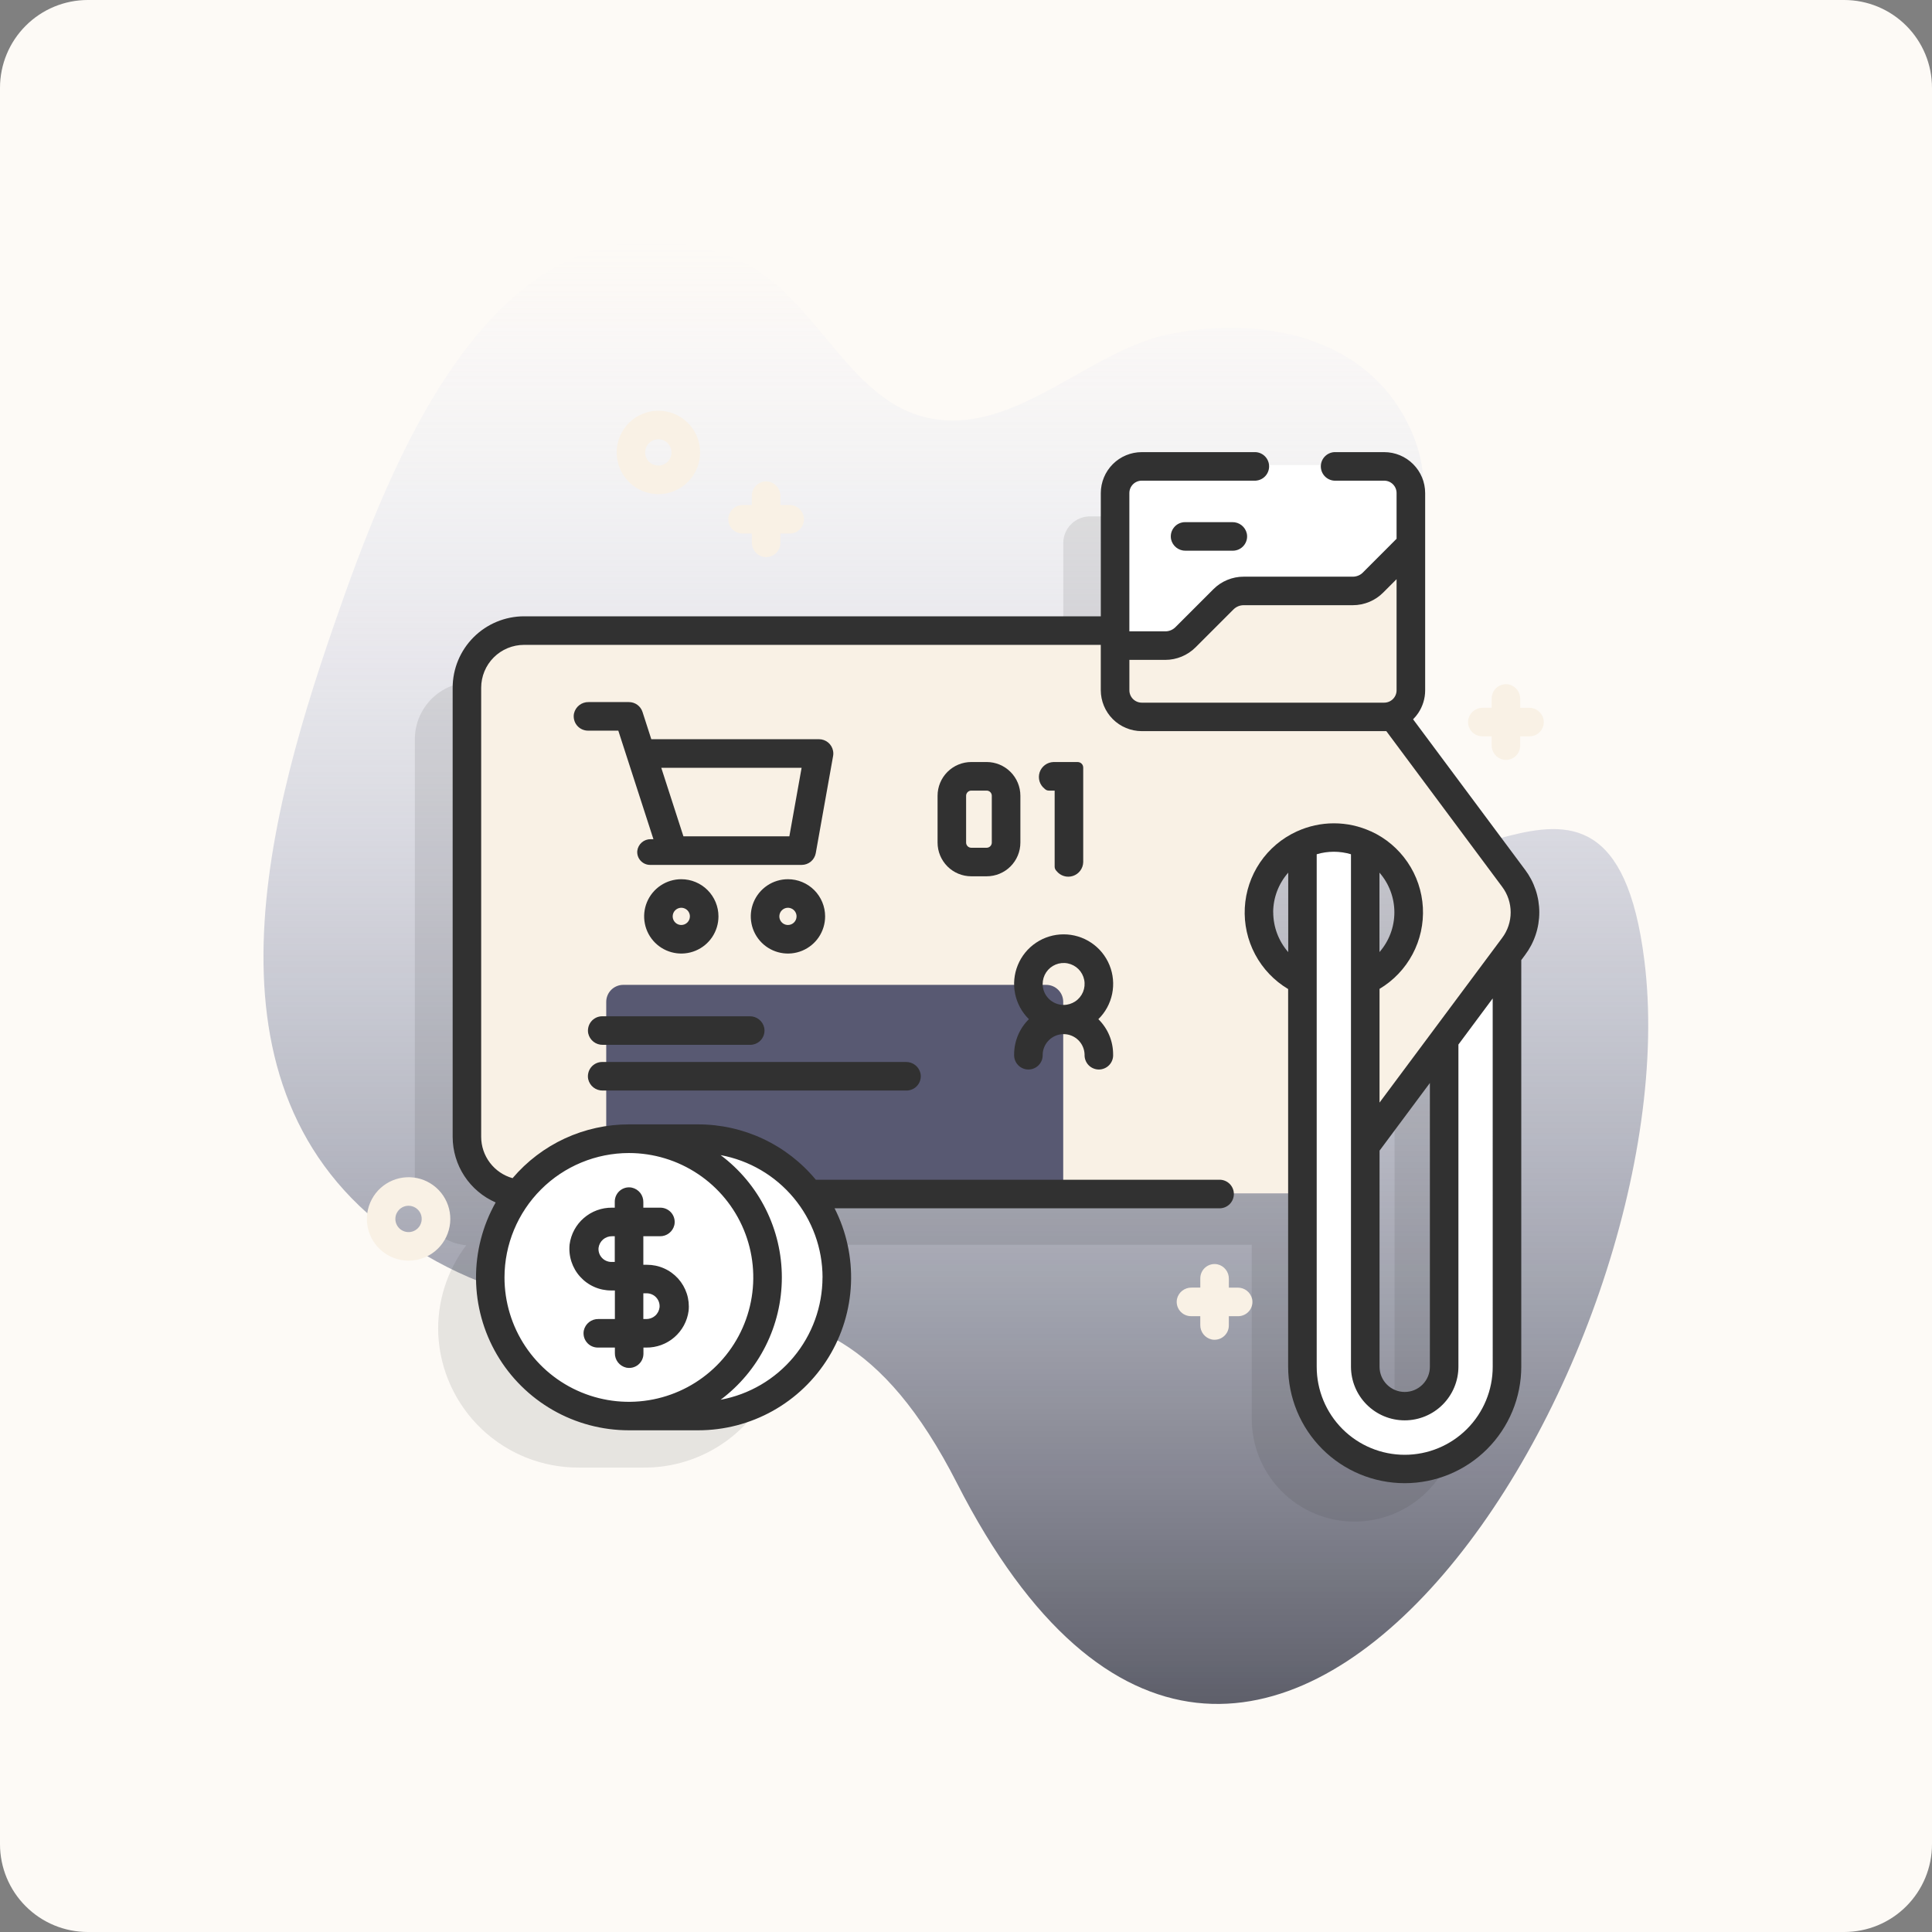 <svg width="88" height="88" viewBox="0 0 88 88" fill="none" xmlns="http://www.w3.org/2000/svg">
<rect x="0" y="0" width="88" height="88" fill="#808080" stroke="none"/>
<path d="M4 0H84C85.061 0 86.078 0.421 86.828 1.172C87.579 1.922 88 2.939 88 4V84C88 85.061 87.579 86.078 86.828 86.828C86.078 87.579 85.061 88 84 88H4C2.939 88 1.922 87.579 1.172 86.828C0.421 86.078 0 85.061 0 84V4C0 2.939 0.421 1.922 1.172 1.172C1.922 0.421 2.939 0 4 0V0Z" fill="#FDFAF6"/>
<path d="M74.9 43.756C73.291 30.83 64.294 44.105 61.86 36.096C60.384 31.24 66.488 25.273 64.417 19.955C62.686 15.51 57.865 14.316 53.31 15.209C49.643 15.927 46.38 19.715 42.526 19.083C38.444 18.413 37.17 13.041 33.11 11.627C22.682 7.994 17.792 21.019 15.193 28.527C11.893 38.068 8.753 50.534 18.893 56.876C29.569 63.555 36.747 54.139 43.593 67.565C57.1 94.043 77.151 61.844 74.9 43.756Z" fill="url(#paint0_linear)"/>
<path opacity="0.11" d="M66.688 42.371L61.116 34.883C61.361 34.803 61.575 34.647 61.726 34.437C61.877 34.228 61.959 33.977 61.959 33.718V24.735C61.959 24.413 61.831 24.105 61.603 23.877C61.376 23.649 61.067 23.521 60.745 23.521H49.645C49.323 23.521 49.014 23.649 48.787 23.877C48.559 24.105 48.431 24.413 48.431 24.735V31.072H21.496C20.806 31.072 20.145 31.345 19.657 31.833C19.17 32.321 18.896 32.982 18.896 33.672V54.132C18.895 54.776 19.135 55.398 19.567 55.877C20 56.355 20.594 56.656 21.236 56.721C20.354 57.883 19.904 59.316 19.962 60.773C20.041 62.417 20.752 63.966 21.946 65.097C23.141 66.229 24.726 66.855 26.371 66.846H29.291C30.475 66.859 31.638 66.54 32.65 65.925C33.662 65.311 34.481 64.425 35.016 63.369C35.55 62.312 35.777 61.127 35.672 59.948C35.567 58.769 35.134 57.643 34.422 56.697H56.933H57.015V64.531C57.003 65.151 57.114 65.767 57.342 66.344C57.57 66.921 57.911 67.447 58.344 67.891C58.776 68.335 59.293 68.689 59.864 68.932C60.435 69.175 61.048 69.302 61.669 69.306C62.289 69.31 62.904 69.19 63.478 68.954C64.051 68.719 64.573 68.372 65.011 67.933C65.45 67.494 65.797 66.973 66.032 66.399C66.267 65.825 66.386 65.21 66.382 64.59V45.922L66.687 45.511C67.025 45.058 67.207 44.507 67.207 43.942C67.207 43.376 67.025 42.825 66.688 42.371ZM63.521 64.683C63.521 65.167 63.329 65.63 62.987 65.972C62.646 66.313 62.183 66.505 61.7 66.505C61.216 66.505 60.753 66.313 60.411 65.972C60.07 65.63 59.878 65.167 59.878 64.683V54.483L63.521 49.584V64.683Z" fill="#313131"/>
<path d="M68.844 39.989L64.083 33.59L61.238 29.776C60.996 29.451 60.682 29.187 60.32 29.005C59.958 28.823 59.558 28.729 59.153 28.729H23.838C23.149 28.729 22.487 29.002 22 29.49C21.512 29.978 21.238 30.639 21.238 31.328V51.755C21.238 52.444 21.512 53.105 22 53.593C22.487 54.081 23.149 54.355 23.838 54.355H59.155C59.56 54.355 59.96 54.26 60.322 54.078C60.684 53.896 60.998 53.632 61.24 53.307L68.84 43.09C69.174 42.643 69.355 42.099 69.355 41.541C69.356 40.982 69.177 40.438 68.844 39.989ZM60.754 44.967C60.08 44.967 59.42 44.767 58.859 44.392C58.298 44.017 57.861 43.484 57.603 42.861C57.345 42.238 57.277 41.552 57.409 40.89C57.54 40.228 57.865 39.621 58.342 39.144C58.819 38.666 59.427 38.342 60.089 38.21C60.751 38.078 61.436 38.146 62.06 38.404C62.683 38.662 63.216 39.099 63.59 39.66C63.965 40.221 64.165 40.881 64.165 41.556C64.165 42.46 63.806 43.327 63.167 43.967C62.527 44.607 61.66 44.966 60.755 44.967H60.754Z" fill="#F9F1E5"/>
<path d="M48.428 45.632V54.356H27.613V45.634C27.613 45.428 27.695 45.231 27.84 45.086C27.986 44.941 28.183 44.859 28.388 44.859H47.652C47.858 44.859 48.055 44.94 48.2 45.085C48.346 45.23 48.428 45.426 48.428 45.632Z" fill="#585972"/>
<path d="M34.171 47.591H27.455C27.303 47.593 27.154 47.544 27.033 47.45C26.913 47.356 26.829 47.223 26.794 47.075C26.774 46.98 26.776 46.882 26.799 46.788C26.821 46.694 26.865 46.606 26.926 46.531C26.987 46.455 27.064 46.395 27.151 46.353C27.239 46.311 27.334 46.29 27.431 46.29H34.147C34.3 46.287 34.449 46.337 34.569 46.431C34.69 46.525 34.774 46.657 34.808 46.806C34.828 46.9 34.827 46.998 34.804 47.093C34.781 47.187 34.738 47.275 34.677 47.35C34.616 47.425 34.539 47.486 34.451 47.527C34.364 47.569 34.268 47.591 34.171 47.591Z" fill="#313131"/>
<path d="M41.292 49.673H27.453C27.301 49.675 27.152 49.626 27.031 49.532C26.911 49.438 26.827 49.305 26.792 49.157C26.772 49.062 26.774 48.964 26.797 48.87C26.819 48.776 26.863 48.688 26.924 48.612C26.985 48.537 27.062 48.477 27.149 48.435C27.237 48.393 27.332 48.372 27.429 48.372H41.265C41.418 48.369 41.567 48.419 41.687 48.513C41.807 48.606 41.892 48.739 41.926 48.888C41.946 48.982 41.945 49.08 41.922 49.174C41.9 49.268 41.856 49.356 41.796 49.431C41.735 49.506 41.658 49.567 41.571 49.608C41.484 49.65 41.389 49.672 41.292 49.673Z" fill="#313131"/>
<path d="M68.724 43.514V62.239C68.729 62.859 68.611 63.474 68.376 64.049C68.142 64.623 67.795 65.145 67.357 65.585C66.919 66.024 66.398 66.372 65.824 66.608C65.25 66.844 64.635 66.964 64.015 66.961C63.395 66.957 62.781 66.831 62.21 66.588C61.639 66.346 61.121 65.992 60.688 65.548C60.255 65.104 59.914 64.578 59.685 64.002C59.457 63.425 59.346 62.808 59.357 62.188V38.46C59.806 38.252 60.294 38.144 60.788 38.144C61.283 38.144 61.771 38.252 62.219 38.46V62.238C62.219 62.721 62.411 63.184 62.753 63.526C63.094 63.867 63.558 64.059 64.041 64.059C64.524 64.059 64.987 63.867 65.329 63.526C65.67 63.184 65.862 62.721 65.862 62.238V47.361L68.724 43.514Z" fill="white"/>
<path d="M64.301 22.399V31.416C64.301 31.738 64.173 32.046 63.945 32.274C63.718 32.502 63.409 32.63 63.087 32.63H51.987C51.665 32.63 51.356 32.502 51.129 32.274C50.901 32.046 50.773 31.738 50.773 31.416V22.395C50.773 22.073 50.901 21.764 51.129 21.536C51.356 21.309 51.665 21.181 51.987 21.181H63.087C63.409 21.182 63.718 21.311 63.945 21.539C64.173 21.767 64.301 22.076 64.301 22.399Z" fill="white"/>
<path d="M56.152 25.084H54.003C53.85 25.087 53.702 25.037 53.581 24.943C53.461 24.849 53.376 24.717 53.342 24.568C53.322 24.473 53.324 24.375 53.346 24.281C53.369 24.187 53.413 24.099 53.474 24.024C53.535 23.948 53.612 23.888 53.699 23.846C53.787 23.805 53.882 23.783 53.979 23.783H56.128C56.281 23.78 56.43 23.829 56.551 23.923C56.671 24.017 56.756 24.15 56.79 24.299C56.81 24.394 56.809 24.492 56.786 24.586C56.763 24.68 56.719 24.768 56.658 24.843C56.597 24.919 56.52 24.979 56.432 25.021C56.345 25.062 56.249 25.084 56.152 25.084Z" fill="#313131"/>
<path d="M64.301 24.814V31.415C64.3 31.736 64.172 32.044 63.945 32.272C63.717 32.499 63.409 32.627 63.087 32.626H51.987C51.665 32.626 51.356 32.498 51.129 32.271C50.901 32.043 50.773 31.734 50.773 31.413V29.376H53.073C53.419 29.377 53.751 29.241 53.997 28.998L55.732 27.283C55.979 27.041 56.311 26.905 56.657 26.905H61.65C61.826 26.906 62 26.872 62.162 26.805C62.315 26.741 62.455 26.648 62.573 26.53L64.301 24.814Z" fill="#F9F1E5"/>
<path d="M31.803 64.505C32.64 64.505 33.469 64.338 34.241 64.015C35.013 63.691 35.713 63.218 36.301 62.621C36.888 62.024 37.35 61.317 37.661 60.539C37.972 59.762 38.126 58.931 38.112 58.094C38.067 56.425 37.37 54.84 36.169 53.679C34.969 52.519 33.362 51.874 31.692 51.885H28.654V64.505H31.803Z" fill="white"/>
<path d="M28.647 64.502C32.136 64.502 34.964 61.673 34.964 58.185C34.964 54.696 32.136 51.868 28.647 51.868C25.158 51.868 22.33 54.696 22.33 58.185C22.33 61.673 25.158 64.502 28.647 64.502Z" fill="white"/>
<path d="M18.612 57.421C18.172 57.421 17.746 57.269 17.406 56.99C17.066 56.711 16.834 56.323 16.748 55.892C16.662 55.461 16.728 55.014 16.935 54.626C17.142 54.238 17.477 53.934 17.883 53.766C18.289 53.597 18.741 53.575 19.162 53.702C19.582 53.83 19.946 54.099 20.19 54.464C20.435 54.83 20.545 55.269 20.502 55.706C20.459 56.144 20.266 56.553 19.955 56.864C19.779 57.041 19.57 57.181 19.339 57.277C19.109 57.372 18.861 57.421 18.612 57.421ZM18.612 54.921C18.513 54.92 18.415 54.944 18.328 54.99C18.241 55.036 18.166 55.104 18.111 55.186C18.055 55.268 18.021 55.362 18.011 55.461C18.002 55.559 18.016 55.659 18.054 55.75C18.092 55.842 18.152 55.922 18.228 55.985C18.305 56.047 18.396 56.09 18.493 56.109C18.59 56.128 18.69 56.123 18.785 56.094C18.879 56.065 18.965 56.013 19.035 55.943C19.118 55.859 19.174 55.752 19.197 55.636C19.22 55.52 19.208 55.4 19.163 55.291C19.118 55.182 19.041 55.089 18.943 55.023C18.845 54.957 18.73 54.921 18.612 54.921Z" fill="#F9F1E5"/>
<path d="M29.989 22.508C29.55 22.508 29.124 22.355 28.784 22.076C28.444 21.797 28.212 21.409 28.126 20.978C28.04 20.547 28.107 20.099 28.314 19.712C28.521 19.324 28.856 19.02 29.263 18.852C29.669 18.684 30.121 18.662 30.541 18.79C30.962 18.917 31.325 19.187 31.569 19.552C31.814 19.918 31.923 20.357 31.88 20.794C31.837 21.232 31.643 21.641 31.332 21.951C31.156 22.128 30.947 22.268 30.716 22.363C30.486 22.459 30.239 22.508 29.989 22.508ZM29.989 20.008C29.89 20.007 29.793 20.031 29.705 20.077C29.618 20.123 29.543 20.191 29.488 20.273C29.433 20.355 29.399 20.449 29.389 20.548C29.379 20.646 29.394 20.745 29.431 20.837C29.469 20.928 29.529 21.009 29.606 21.072C29.682 21.134 29.773 21.177 29.87 21.196C29.967 21.215 30.068 21.21 30.162 21.181C30.257 21.152 30.343 21.1 30.412 21.029C30.495 20.946 30.552 20.839 30.575 20.723C30.597 20.607 30.585 20.487 30.54 20.378C30.495 20.269 30.419 20.176 30.321 20.11C30.223 20.044 30.108 20.008 29.989 20.008Z" fill="#F9F1E5"/>
<path d="M35.947 23.002H35.547V22.602C35.55 22.449 35.5 22.3 35.406 22.18C35.312 22.059 35.18 21.975 35.031 21.941C34.937 21.921 34.839 21.922 34.744 21.945C34.65 21.968 34.562 22.011 34.487 22.072C34.412 22.133 34.351 22.21 34.31 22.298C34.268 22.385 34.246 22.481 34.246 22.578V23.001H33.846C33.694 22.998 33.545 23.048 33.424 23.142C33.304 23.235 33.22 23.368 33.185 23.517C33.165 23.611 33.167 23.709 33.19 23.804C33.212 23.898 33.256 23.986 33.317 24.061C33.378 24.136 33.455 24.197 33.542 24.238C33.63 24.28 33.725 24.302 33.822 24.302H34.245V24.702C34.243 24.854 34.292 25.003 34.386 25.124C34.48 25.244 34.613 25.328 34.761 25.363C34.856 25.383 34.954 25.381 35.048 25.358C35.142 25.336 35.23 25.292 35.306 25.231C35.381 25.17 35.441 25.093 35.483 25.006C35.525 24.918 35.546 24.823 35.546 24.726V24.303H35.969C36.066 24.303 36.162 24.281 36.249 24.239C36.337 24.198 36.414 24.137 36.475 24.062C36.536 23.987 36.579 23.899 36.602 23.805C36.625 23.71 36.626 23.613 36.606 23.518C36.572 23.369 36.488 23.237 36.368 23.143C36.248 23.049 36.1 22.999 35.947 23.002Z" fill="#F9F1E5"/>
<path d="M56.373 58.65H55.973V58.25C55.976 58.097 55.926 57.948 55.832 57.828C55.738 57.707 55.606 57.623 55.457 57.589C55.362 57.569 55.264 57.57 55.17 57.593C55.076 57.616 54.988 57.659 54.913 57.72C54.838 57.781 54.777 57.858 54.735 57.946C54.694 58.033 54.672 58.129 54.672 58.226V58.649H54.272C54.12 58.646 53.971 58.696 53.85 58.79C53.73 58.883 53.645 59.016 53.611 59.165C53.591 59.259 53.593 59.358 53.615 59.452C53.638 59.546 53.682 59.634 53.743 59.709C53.804 59.784 53.881 59.845 53.968 59.886C54.056 59.928 54.151 59.95 54.248 59.95H54.671V60.35C54.668 60.502 54.718 60.651 54.812 60.772C54.906 60.892 55.038 60.976 55.187 61.011C55.282 61.031 55.38 61.029 55.474 61.006C55.568 60.984 55.656 60.94 55.731 60.879C55.806 60.818 55.867 60.741 55.909 60.654C55.95 60.566 55.972 60.471 55.972 60.374V59.951H56.395C56.492 59.951 56.588 59.929 56.675 59.887C56.763 59.846 56.84 59.785 56.901 59.71C56.962 59.635 57.005 59.547 57.028 59.453C57.051 59.358 57.052 59.26 57.032 59.166C56.998 59.017 56.914 58.885 56.794 58.791C56.674 58.697 56.525 58.647 56.373 58.65Z" fill="#F9F1E5"/>
<path d="M69.644 32.239H69.244V31.838C69.247 31.686 69.197 31.537 69.103 31.417C69.009 31.296 68.877 31.212 68.728 31.177C68.633 31.158 68.535 31.159 68.441 31.182C68.347 31.205 68.259 31.248 68.184 31.309C68.109 31.37 68.048 31.447 68.006 31.535C67.965 31.622 67.943 31.718 67.943 31.814V32.237H67.543C67.391 32.235 67.242 32.285 67.121 32.378C67.001 32.472 66.916 32.605 66.882 32.754C66.862 32.848 66.864 32.946 66.886 33.041C66.909 33.135 66.953 33.222 67.014 33.298C67.075 33.373 67.152 33.434 67.239 33.475C67.327 33.517 67.422 33.538 67.519 33.538H67.942V33.938C67.939 34.091 67.989 34.24 68.083 34.36C68.177 34.481 68.309 34.565 68.458 34.599C68.553 34.62 68.651 34.618 68.745 34.595C68.839 34.572 68.927 34.529 69.002 34.468C69.078 34.407 69.138 34.33 69.18 34.242C69.222 34.155 69.243 34.059 69.243 33.962V33.539H69.666C69.763 33.539 69.859 33.518 69.946 33.476C70.034 33.435 70.111 33.374 70.172 33.299C70.233 33.224 70.276 33.136 70.299 33.041C70.322 32.947 70.323 32.849 70.303 32.755C70.269 32.606 70.185 32.474 70.065 32.38C69.945 32.286 69.796 32.236 69.644 32.239Z" fill="#F9F1E5"/>
<path d="M50.029 46.422C50.349 46.108 50.567 45.707 50.657 45.268C50.747 44.829 50.705 44.374 50.535 43.959C50.366 43.545 50.077 43.19 49.705 42.941C49.333 42.691 48.895 42.558 48.447 42.558C48 42.558 47.562 42.691 47.19 42.941C46.818 43.19 46.529 43.545 46.36 43.959C46.19 44.374 46.147 44.829 46.237 45.268C46.328 45.707 46.546 46.108 46.865 46.422C46.652 46.632 46.483 46.882 46.367 47.157C46.252 47.433 46.192 47.729 46.192 48.028C46.188 48.116 46.201 48.204 46.231 48.287C46.262 48.371 46.309 48.447 46.37 48.511C46.43 48.575 46.504 48.627 46.585 48.661C46.666 48.697 46.754 48.715 46.842 48.715C46.931 48.715 47.019 48.697 47.1 48.661C47.181 48.627 47.255 48.575 47.315 48.511C47.376 48.447 47.423 48.371 47.454 48.287C47.484 48.204 47.497 48.116 47.492 48.028C47.5 47.78 47.605 47.545 47.783 47.372C47.961 47.2 48.199 47.103 48.447 47.103C48.695 47.103 48.933 47.2 49.111 47.372C49.289 47.545 49.393 47.78 49.401 48.028C49.397 48.116 49.41 48.204 49.44 48.287C49.471 48.371 49.518 48.447 49.578 48.511C49.639 48.575 49.713 48.627 49.794 48.661C49.875 48.697 49.963 48.715 50.051 48.715C50.14 48.715 50.227 48.697 50.309 48.661C50.39 48.627 50.464 48.575 50.524 48.511C50.585 48.447 50.632 48.371 50.663 48.287C50.693 48.204 50.706 48.116 50.701 48.028C50.702 47.729 50.642 47.433 50.527 47.157C50.412 46.882 50.242 46.632 50.029 46.422ZM47.492 44.818C47.492 44.629 47.548 44.444 47.653 44.287C47.758 44.13 47.907 44.007 48.082 43.935C48.256 43.863 48.449 43.844 48.634 43.881C48.819 43.918 48.989 44.009 49.123 44.142C49.256 44.276 49.347 44.446 49.384 44.631C49.421 44.816 49.402 45.008 49.33 45.183C49.257 45.357 49.135 45.507 48.978 45.611C48.821 45.716 48.636 45.773 48.447 45.773C48.322 45.773 48.197 45.748 48.081 45.7C47.965 45.652 47.86 45.582 47.771 45.493C47.682 45.404 47.612 45.299 47.564 45.183C47.515 45.067 47.491 44.943 47.49 44.818H47.492Z" fill="#313131"/>
<path d="M37.945 34.202C37.917 34.052 37.838 33.917 37.721 33.82C37.604 33.723 37.457 33.67 37.305 33.67H29.666L29.266 32.429C29.224 32.298 29.141 32.184 29.03 32.103C28.919 32.022 28.785 31.979 28.647 31.979H26.806C26.654 31.976 26.505 32.026 26.384 32.12C26.264 32.214 26.18 32.346 26.145 32.495C26.125 32.589 26.127 32.687 26.15 32.782C26.172 32.876 26.216 32.964 26.277 33.039C26.338 33.114 26.415 33.175 26.502 33.216C26.59 33.258 26.685 33.28 26.782 33.28H28.163L29.763 38.224H29.64C29.49 38.221 29.345 38.274 29.231 38.372C29.118 38.471 29.045 38.608 29.027 38.757C29.02 38.838 29.029 38.919 29.055 38.996C29.081 39.073 29.123 39.144 29.178 39.204C29.233 39.264 29.3 39.312 29.374 39.345C29.448 39.378 29.529 39.395 29.61 39.395H36.517C36.67 39.395 36.818 39.341 36.935 39.243C37.052 39.145 37.13 39.009 37.157 38.859L37.946 34.438C37.961 34.36 37.96 34.279 37.945 34.202ZM35.954 38.094H31.129L30.12 34.972H36.512L35.954 38.094Z" fill="#313131"/>
<path d="M31.032 40.047C30.698 40.047 30.37 40.146 30.092 40.332C29.813 40.518 29.596 40.783 29.468 41.092C29.34 41.401 29.307 41.742 29.372 42.07C29.437 42.399 29.598 42.7 29.835 42.937C30.072 43.174 30.374 43.335 30.702 43.4C31.03 43.466 31.371 43.432 31.68 43.304C31.99 43.176 32.254 42.959 32.44 42.681C32.626 42.402 32.725 42.075 32.725 41.74C32.725 41.291 32.546 40.861 32.229 40.543C31.912 40.226 31.481 40.047 31.032 40.047ZM31.032 42.132C30.955 42.132 30.879 42.109 30.815 42.066C30.75 42.023 30.7 41.962 30.67 41.89C30.64 41.818 30.633 41.739 30.648 41.663C30.663 41.587 30.7 41.517 30.755 41.463C30.81 41.408 30.88 41.37 30.956 41.355C31.032 41.34 31.111 41.348 31.182 41.378C31.254 41.407 31.315 41.458 31.358 41.522C31.401 41.587 31.424 41.662 31.424 41.74C31.424 41.844 31.383 41.944 31.309 42.017C31.236 42.091 31.136 42.132 31.032 42.132Z" fill="#313131"/>
<path d="M35.89 40.047C35.555 40.047 35.228 40.146 34.95 40.332C34.671 40.518 34.454 40.783 34.326 41.092C34.198 41.401 34.164 41.742 34.23 42.07C34.295 42.399 34.456 42.7 34.693 42.937C34.93 43.174 35.232 43.335 35.56 43.4C35.888 43.466 36.229 43.432 36.538 43.304C36.847 43.176 37.112 42.959 37.298 42.681C37.484 42.402 37.583 42.075 37.583 41.74C37.583 41.291 37.404 40.861 37.087 40.543C36.769 40.226 36.339 40.047 35.89 40.047ZM35.89 42.132C35.813 42.132 35.737 42.109 35.672 42.066C35.608 42.023 35.558 41.962 35.528 41.89C35.498 41.818 35.491 41.739 35.506 41.663C35.521 41.587 35.558 41.517 35.613 41.463C35.668 41.408 35.738 41.37 35.814 41.355C35.89 41.34 35.969 41.348 36.04 41.378C36.112 41.407 36.173 41.458 36.216 41.522C36.259 41.587 36.282 41.662 36.282 41.74C36.282 41.844 36.241 41.944 36.167 42.017C36.094 42.091 35.994 42.132 35.89 42.132Z" fill="#313131"/>
<path d="M44.941 39.914H44.241C43.834 39.914 43.443 39.753 43.155 39.465C42.867 39.176 42.705 38.786 42.705 38.379V36.245C42.705 35.838 42.867 35.447 43.155 35.159C43.443 34.871 43.834 34.709 44.241 34.709H44.941C45.348 34.709 45.739 34.871 46.027 35.159C46.315 35.447 46.477 35.838 46.477 36.245V38.379C46.477 38.786 46.315 39.176 46.027 39.465C45.739 39.753 45.348 39.914 44.941 39.914ZM44.005 36.245V38.379C44.005 38.441 44.03 38.501 44.074 38.545C44.118 38.589 44.178 38.614 44.24 38.614H44.94C45.002 38.614 45.062 38.589 45.106 38.545C45.15 38.501 45.175 38.441 45.175 38.379V36.245C45.175 36.183 45.15 36.123 45.106 36.079C45.062 36.035 45.002 36.011 44.94 36.011H44.24C44.209 36.011 44.178 36.017 44.15 36.029C44.121 36.04 44.095 36.058 44.074 36.08C44.052 36.102 44.034 36.128 44.023 36.156C44.011 36.185 44.005 36.215 44.005 36.246V36.245Z" fill="#313131"/>
<path d="M48.038 39.478V36.011H47.775C47.739 36.011 47.703 36.004 47.669 35.989C47.636 35.974 47.605 35.953 47.58 35.926C47.471 35.84 47.39 35.722 47.349 35.588C47.309 35.454 47.311 35.311 47.354 35.178C47.398 35.045 47.482 34.929 47.594 34.846C47.706 34.762 47.841 34.715 47.98 34.71H49.087C49.154 34.71 49.218 34.737 49.266 34.784C49.313 34.831 49.339 34.896 49.339 34.962V39.272C49.335 39.412 49.288 39.547 49.204 39.659C49.12 39.771 49.004 39.855 48.871 39.898C48.739 39.942 48.596 39.944 48.462 39.903C48.328 39.863 48.21 39.782 48.123 39.672C48.097 39.648 48.076 39.617 48.061 39.584C48.046 39.551 48.039 39.515 48.038 39.478Z" fill="#313131"/>
<path d="M29.465 57.609H29.303V56.309H30.056C30.209 56.312 30.358 56.263 30.478 56.169C30.598 56.075 30.683 55.942 30.717 55.794C30.737 55.699 30.736 55.601 30.713 55.507C30.69 55.412 30.647 55.325 30.586 55.249C30.524 55.174 30.448 55.114 30.36 55.072C30.273 55.03 30.177 55.008 30.08 55.008H29.303V54.758C29.306 54.604 29.256 54.455 29.162 54.334C29.067 54.214 28.934 54.13 28.785 54.096C28.691 54.076 28.594 54.077 28.5 54.099C28.407 54.122 28.319 54.165 28.244 54.225C28.169 54.285 28.109 54.361 28.067 54.448C28.025 54.535 28.003 54.629 28.002 54.725V55.008H27.877C27.407 55.003 26.95 55.17 26.594 55.478C26.238 55.785 26.007 56.213 25.945 56.679C25.917 56.945 25.945 57.214 26.028 57.468C26.111 57.722 26.246 57.956 26.426 58.154C26.605 58.352 26.824 58.511 27.069 58.618C27.313 58.726 27.578 58.781 27.845 58.779H28.007V60.08H27.254C27.102 60.077 26.953 60.127 26.832 60.22C26.712 60.314 26.628 60.447 26.593 60.596C26.573 60.69 26.575 60.788 26.597 60.883C26.62 60.977 26.664 61.065 26.725 61.14C26.786 61.215 26.863 61.276 26.95 61.317C27.038 61.359 27.133 61.38 27.23 61.38H28.007V61.632C28.004 61.785 28.054 61.934 28.148 62.055C28.243 62.175 28.376 62.26 28.525 62.294C28.619 62.313 28.717 62.312 28.81 62.29C28.904 62.267 28.991 62.224 29.066 62.164C29.141 62.104 29.201 62.028 29.243 61.941C29.285 61.855 29.307 61.76 29.308 61.663V61.38H29.433C29.904 61.386 30.36 61.219 30.716 60.911C31.072 60.603 31.303 60.176 31.365 59.709C31.393 59.444 31.365 59.175 31.282 58.921C31.199 58.667 31.064 58.433 30.885 58.235C30.705 58.037 30.486 57.878 30.242 57.771C29.997 57.663 29.732 57.608 29.465 57.609ZM27.846 57.48C27.765 57.48 27.684 57.462 27.61 57.429C27.535 57.397 27.469 57.349 27.414 57.288C27.359 57.228 27.317 57.157 27.291 57.08C27.265 57.003 27.256 56.922 27.263 56.84C27.282 56.692 27.355 56.555 27.468 56.457C27.582 56.359 27.727 56.307 27.877 56.309H28.002V57.48L27.846 57.48ZM29.428 60.08H29.303V58.908H29.459C29.541 58.909 29.621 58.926 29.695 58.959C29.77 58.991 29.837 59.039 29.891 59.1C29.946 59.16 29.988 59.231 30.014 59.308C30.04 59.385 30.049 59.467 30.042 59.547C30.024 59.697 29.952 59.834 29.838 59.933C29.725 60.031 29.579 60.084 29.429 60.081L29.428 60.08Z" fill="#313131"/>
<path d="M69.464 39.615L64.364 32.763C64.45 32.677 64.527 32.584 64.595 32.484C64.803 32.176 64.915 31.813 64.914 31.442V22.459C64.914 21.964 64.717 21.49 64.367 21.141C64.018 20.791 63.544 20.594 63.049 20.594H60.849C60.761 20.589 60.672 20.602 60.589 20.633C60.506 20.663 60.43 20.71 60.366 20.771C60.301 20.832 60.25 20.905 60.215 20.986C60.18 21.068 60.162 21.155 60.162 21.244C60.162 21.332 60.18 21.42 60.215 21.501C60.25 21.582 60.301 21.656 60.366 21.717C60.43 21.777 60.506 21.825 60.589 21.855C60.672 21.886 60.761 21.899 60.849 21.894H63.049C63.198 21.894 63.341 21.953 63.447 22.059C63.553 22.165 63.612 22.308 63.612 22.457V24.54L62.077 26.078C62.02 26.136 61.952 26.182 61.877 26.214C61.796 26.248 61.709 26.267 61.621 26.267H56.648C56.392 26.266 56.138 26.317 55.901 26.415C55.663 26.513 55.448 26.657 55.267 26.839L53.538 28.568C53.416 28.689 53.252 28.757 53.08 28.757H51.441V22.457C51.441 22.308 51.501 22.165 51.606 22.059C51.712 21.953 51.855 21.894 52.004 21.894H57.191C57.357 21.884 57.514 21.812 57.628 21.691C57.742 21.57 57.806 21.41 57.806 21.244C57.806 21.077 57.742 20.917 57.628 20.796C57.514 20.675 57.357 20.603 57.191 20.594H52.004C51.51 20.595 51.036 20.791 50.687 21.141C50.337 21.491 50.141 21.965 50.14 22.459V28.072H23.871C23.009 28.073 22.182 28.416 21.572 29.025C20.962 29.635 20.619 30.462 20.618 31.325V51.788C20.62 52.421 20.806 53.041 21.154 53.57C21.502 54.1 21.997 54.517 22.577 54.77C21.98 55.829 21.672 57.027 21.682 58.243C21.692 59.459 22.02 60.651 22.634 61.701C23.248 62.75 24.126 63.621 25.181 64.226C26.236 64.831 27.431 65.148 28.647 65.148H31.8C32.991 65.148 34.161 64.844 35.201 64.263C36.24 63.682 37.113 62.845 37.736 61.83C38.36 60.816 38.712 59.659 38.761 58.469C38.81 57.28 38.553 56.098 38.014 55.036H55.586C55.752 55.027 55.909 54.954 56.023 54.833C56.137 54.712 56.201 54.552 56.201 54.386C56.201 54.219 56.137 54.059 56.023 53.938C55.909 53.818 55.752 53.745 55.586 53.736H37.16C36.508 52.947 35.689 52.312 34.762 51.876C33.836 51.44 32.824 51.214 31.8 51.214H28.647C27.639 51.214 26.643 51.432 25.727 51.855C24.812 52.279 24 52.896 23.347 53.664C22.936 53.549 22.575 53.303 22.317 52.964C22.058 52.624 21.918 52.21 21.917 51.784V31.325C21.918 30.807 22.123 30.311 22.489 29.945C22.855 29.579 23.352 29.373 23.869 29.373H50.139V29.402V31.438C50.14 31.932 50.337 32.406 50.686 32.755C51.035 33.104 51.509 33.301 52.003 33.302H63.05C63.082 33.302 63.113 33.302 63.145 33.302L68.42 40.391C68.673 40.727 68.809 41.136 68.809 41.556C68.809 41.976 68.673 42.385 68.42 42.721L62.836 50.221V45.042C63.472 44.663 63.992 44.117 64.34 43.463C64.688 42.81 64.85 42.074 64.81 41.334C64.769 40.595 64.528 39.881 64.11 39.27C63.693 38.658 63.117 38.172 62.443 37.865H62.436C61.91 37.625 61.337 37.501 60.759 37.501C60.18 37.501 59.608 37.625 59.081 37.865L59.052 37.878C58.381 38.187 57.807 38.674 57.392 39.286C56.978 39.898 56.738 40.611 56.699 41.349C56.66 42.087 56.823 42.822 57.171 43.474C57.519 44.127 58.038 44.671 58.673 45.05V62.248C58.673 63.656 59.233 65.006 60.228 66.002C61.224 66.998 62.575 67.557 63.983 67.557C65.391 67.557 66.741 66.998 67.737 66.002C68.733 65.006 69.292 63.656 69.292 62.248V43.73L69.465 43.498C69.886 42.938 70.113 42.257 70.113 41.556C70.113 40.856 69.886 40.175 69.465 39.615H69.464ZM37.464 58.185C37.462 59.509 36.998 60.791 36.15 61.809C35.302 62.827 34.125 63.516 32.823 63.757C33.689 63.109 34.392 62.268 34.876 61.3C35.36 60.333 35.612 59.267 35.612 58.185C35.612 57.104 35.36 56.037 34.876 55.07C34.392 54.103 33.689 53.262 32.823 52.614C34.126 52.854 35.303 53.543 36.151 54.561C36.999 55.578 37.464 56.86 37.466 58.185H37.464ZM28.645 52.519C29.766 52.519 30.861 52.851 31.793 53.474C32.725 54.096 33.451 54.981 33.88 56.017C34.309 57.052 34.421 58.191 34.202 59.29C33.984 60.389 33.444 61.399 32.652 62.191C31.859 62.984 30.85 63.523 29.75 63.742C28.651 63.961 27.512 63.848 26.477 63.419C25.442 62.991 24.557 62.264 23.934 61.333C23.311 60.401 22.979 59.305 22.979 58.185C22.981 56.682 23.579 55.242 24.641 54.18C25.704 53.117 27.145 52.52 28.647 52.519H28.645ZM53.077 30.057C53.595 30.056 54.091 29.85 54.457 29.485L56.184 27.758C56.245 27.697 56.317 27.649 56.396 27.616C56.475 27.583 56.56 27.566 56.646 27.566H61.619C61.883 27.566 62.143 27.512 62.385 27.409C62.615 27.311 62.823 27.171 62.999 26.994L63.612 26.381V31.442C63.612 31.591 63.553 31.734 63.447 31.84C63.342 31.945 63.199 32.005 63.049 32.005H52.005C51.856 32.005 51.713 31.945 51.607 31.84C51.502 31.734 51.442 31.591 51.442 31.442V30.057H53.077ZM62.833 43.367V39.748C63.271 40.249 63.512 40.892 63.512 41.557C63.512 42.222 63.271 42.865 62.833 43.366V43.367ZM57.991 41.556C57.993 40.89 58.237 40.247 58.677 39.748V43.368C58.239 42.866 57.996 42.223 57.994 41.557L57.991 41.556ZM67.991 62.256C67.991 63.319 67.569 64.338 66.817 65.09C66.065 65.842 65.046 66.264 63.983 66.264C62.919 66.264 61.9 65.842 61.148 65.09C60.397 64.338 59.974 63.319 59.974 62.256V38.91C60.483 38.758 61.026 38.758 61.535 38.91V62.248C61.535 62.897 61.793 63.519 62.252 63.978C62.711 64.437 63.333 64.695 63.982 64.695C64.631 64.695 65.254 64.437 65.712 63.978C66.171 63.519 66.429 62.897 66.429 62.248V47.577L67.99 45.477L67.991 62.256ZM65.129 62.256C65.129 62.56 65.008 62.851 64.793 63.066C64.579 63.281 64.287 63.402 63.983 63.402C63.679 63.402 63.388 63.281 63.173 63.066C62.958 62.851 62.837 62.56 62.837 62.256V52.41L65.129 49.329V62.248V62.256Z" fill="#313131"/>
<defs>
<linearGradient id="paint0_linear" x1="43.538" y1="11" x2="43.538" y2="77.612" gradientUnits="userSpaceOnUse">
<stop stop-color="#D2DBFC" stop-opacity="0"/>
<stop offset="1" stop-color="#5E5F6A"/>
</linearGradient>
</defs>
</svg>
